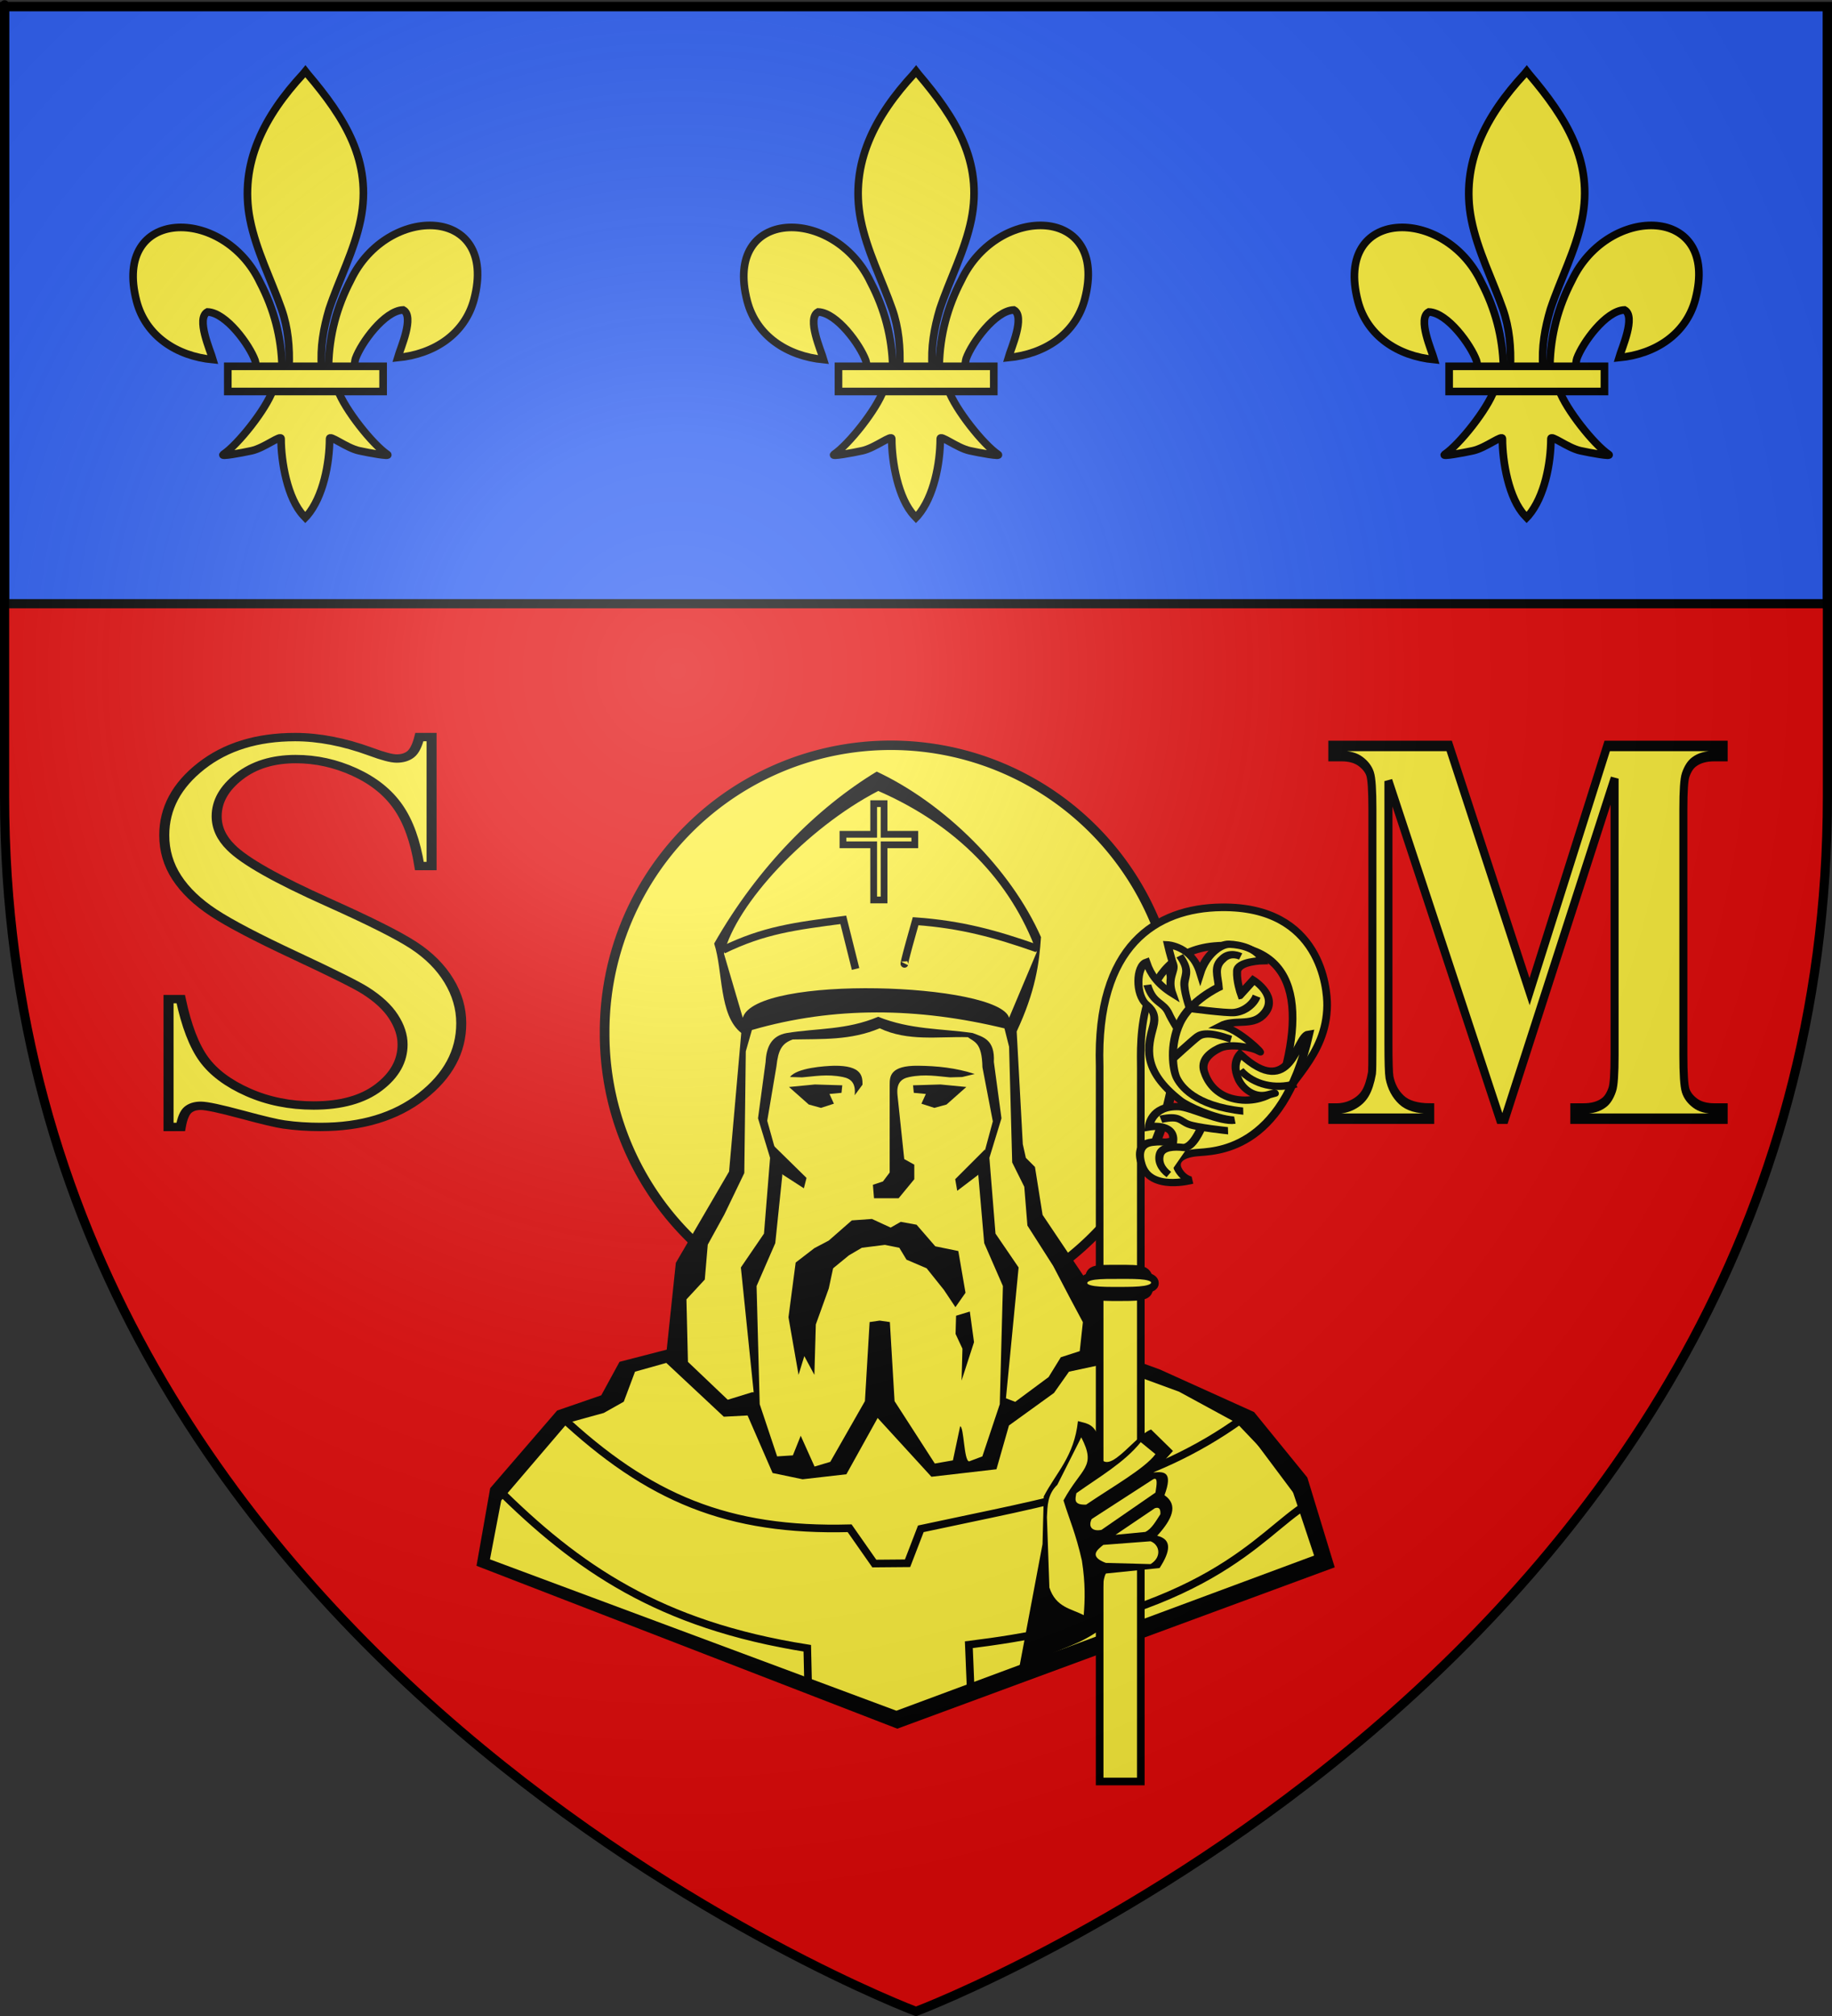 <?xml version="1.0" encoding="UTF-8" standalone="no"?>
<svg
   xmlns:dc="http://purl.org/dc/elements/1.1/"
   xmlns:cc="http://creativecommons.org/ns#"
   xmlns:rdf="http://www.w3.org/1999/02/22-rdf-syntax-ns#"
   xmlns:svg="http://www.w3.org/2000/svg"
   xmlns="http://www.w3.org/2000/svg"
   xmlns:xlink="http://www.w3.org/1999/xlink"
   xmlns:sodipodi="http://sodipodi.sourceforge.net/DTD/sodipodi-0.dtd"
   xmlns:inkscape="http://www.inkscape.org/namespaces/inkscape"
   height="660"
   width="600"
   version="1.0"
   id="svg2"
   sodipodi:version="0.32"
   inkscape:version="0.46"
   sodipodi:docname="Blason_ville_fr_Compreignac_(Haute-Vienne).svg"
   sodipodi:docbase="L:\Héraldique"
   inkscape:export-filename="/Users/olivier/Desktop/Blason Rouge/Blason_Vide_3D.png"
   inkscape:export-xdpi="144"
   inkscape:export-ydpi="144"
   inkscape:output_extension="org.inkscape.output.svg.inkscape">
  <rect width="100%" height="100%" fill="#333333" stroke="none"/>
  <sodipodi:namedview
     inkscape:window-height="975"
     inkscape:window-width="1280"
     inkscape:pageshadow="2"
     inkscape:pageopacity="0.0"
     guidetolerance="10.0"
     gridtolerance="10.0"
     objecttolerance="10.0"
     borderopacity="1.0"
     bordercolor="#666666"
     pagecolor="#ffffff"
     id="base"
     showgrid="false"
     height="660px"
     inkscape:zoom="1.1590904"
     inkscape:cx="300.00013"
     inkscape:cy="330.00014"
     inkscape:window-x="-4"
     inkscape:window-y="-4"
     inkscape:current-layer="layer4"
     showguides="true"
     inkscape:guide-bbox="true"
     inkscape:snap-intersection-line-segments="true"
     inkscape:snap-intersection-grid-guide="false"
     inkscape:object-nodes="true"
     inkscape:snap-global="false" />
  <desc
     id="desc4">Flag of Canton of Valais (Wallis)</desc>
  <defs
     id="defs6">
    <linearGradient
       id="linearGradient2893">
      <stop
         style="stop-color:white;stop-opacity:0.314;"
         offset="0"
         id="stop2895" />
      <stop
         id="stop2897"
         offset="0.19"
         style="stop-color:white;stop-opacity:0.251;" />
      <stop
         style="stop-color:#6b6b6b;stop-opacity:0.125;"
         offset="0.6"
         id="stop2901" />
      <stop
         style="stop-color:black;stop-opacity:0.125;"
         offset="1"
         id="stop2899" />
    </linearGradient>
    <radialGradient
       inkscape:collect="always"
       xlink:href="#linearGradient2893"
       id="radialGradient3163"
       gradientUnits="userSpaceOnUse"
       gradientTransform="matrix(1.353,0,0,1.349,-77.629,-85.747)"
       cx="221.445"
       cy="226.331"
       fx="221.445"
       fy="226.331"
       r="300" />
    <g
       id="f">
      <rect
         width="100"
         height="60"
         x="-50"
         y="-30"
         style="fill:#28166f"
         id="rect1964" />
      <g
         transform="translate(0,-20)"
         style="fill:#ffffff"
         id="g1966">
        <path
           d="M -1.212,27.818 C -1.212,22.175 -2.091,20.471 -4.542,13.98 C -5.709,10.888 -5.024,7.103 -2.858,3.601 C -2.082,2.346 -1.114,1.214 0,0 C 1.114,1.214 2.082,2.346 2.858,3.601 C 5.024,7.103 5.709,10.888 4.542,13.98 C 2.091,20.471 1.212,22.175 1.212,27.818 L -1.212,27.818 z"
           id="path1968" />
        <path
           d="M 2.922,27.672 C 2.922,21.721 5.239,17.829 8.501,16.66 C 9.949,16.141 11.808,16.387 13.519,18.107 C 15.638,20.236 16.255,26.1 10.036,27.228 C 10.694,26.272 10.655,24.147 9.322,23.441 C 8.331,22.916 7.209,23.188 6.646,23.564 C 5.822,24.116 4.917,25.67 4.967,27.672 L 2.922,27.672 z"
           id="rwi" />
        <path
           d="M 1.777,30.183 C 1.79,32.191 2.795,33.518 4.516,34.257 C 4.295,34.955 3.257,36.378 1.831,36.281 C 1.55,37.787 1.282,38.632 0,40 C -1.282,38.632 -1.55,37.787 -1.831,36.281 C -3.257,36.378 -4.295,34.955 -4.516,34.257 C -2.795,33.518 -1.79,32.191 -1.777,30.183 L 1.777,30.183 z"
           id="path1971" />
        <use
           transform="scale(-1,1)"
           id="use1973"
           x="0"
           y="0"
           width="800"
           height="400"
           xlink:href="#rwi" />
        <rect
           width="15.846"
           height="3.218"
           x="-7.923"
           y="27.331"
           id="rect1975" />
      </g>
    </g>
    <radialGradient
       inkscape:collect="always"
       xlink:href="#linearGradient2893"
       id="radialGradient6258"
       gradientUnits="userSpaceOnUse"
       gradientTransform="matrix(1.353,0,0,1.349,-77.629,-85.747)"
       cx="221.445"
       cy="226.331"
       fx="221.445"
       fy="226.331"
       r="300" />
  </defs>
  <g
     inkscape:groupmode="layer"
     id="layer3"
     inkscape:label="Fond écu"
     style="display:inline">
    <path
       d="M 300,658.5 C 300,658.5 598.5,546.18 598.5,260.728 C 598.5,-24.723 598.5,2.176 598.5,2.176 L 1.5,2.176 L 1.5,260.728 C 1.5,546.18 300,658.5 300,658.5 z"
       style="fill:#e20909;fill-opacity:1;fill-rule:evenodd;stroke:none;stroke-width:1px;stroke-linecap:butt;stroke-linejoin:miter;stroke-opacity:1;display:inline"
       id="path11587" />
    <rect
       style="opacity:1;fill:#2b5df2;fill-opacity:1;stroke:#000000;stroke-width:3;stroke-miterlimit:4;stroke-dasharray:none;stroke-opacity:1"
       id="rect17820"
       width="597"
       height="195.5"
       x="1.5"
       y="2.142" />
  </g>
  <g
     inkscape:groupmode="layer"
     id="layer4"
     inkscape:label="Meubles"
     style="display:inline">
    <g
       style="display:inline"
       id="g4005">
      <path
         d="M 307.603,119.59 C 307.831,109.677 310.284,100.464 314.85,91.733 C 326.804,66.583 363.317,67.184 355.268,97.943 C 352.302,109.277 342.227,115.939 330.257,117.081 C 331.121,114.095 335.873,103.537 332.037,101.471 C 325.903,101.703 318.286,112.304 316.454,117.36 C 316.19,118.085 316.264,118.924 315.968,119.638"
         style="fill:#fcef3c;fill-opacity:1;fill-rule:evenodd;stroke:#000000;stroke-width:2.5;stroke-linecap:butt;stroke-linejoin:miter;stroke-miterlimit:4;stroke-dasharray:none;stroke-opacity:1;display:inline"
         id="path1876"
         sodipodi:nodetypes="ccscscc" />
      <path
         d="M 292.397,120.246 C 292.169,110.333 289.717,101.119 285.151,92.388 C 273.197,67.239 236.684,67.839 244.733,98.598 C 247.698,109.933 257.774,116.594 269.744,117.737 C 268.88,114.75 264.127,104.192 267.964,102.127 C 274.098,102.359 281.715,112.96 283.546,118.015 C 283.811,118.741 283.737,119.579 284.032,120.293"
         style="fill:#fcef3c;fill-opacity:1;fill-rule:evenodd;stroke:#000000;stroke-width:2.5;stroke-linecap:butt;stroke-linejoin:miter;stroke-miterlimit:4;stroke-dasharray:none;stroke-opacity:1"
         id="path1902"
         sodipodi:nodetypes="ccscscc" />
      <path
         d="M 299.294,24.205 C 286.699,37.781 278.243,53.479 281.889,71.89 C 283.9,82.048 288.775,91.455 292.214,101.24 C 294.364,107.38 294.913,113.793 294.659,120.245 L 305.344,120.245 C 304.832,113.745 305.953,107.446 307.789,101.24 C 311.065,91.394 316.049,82.056 318.114,71.89 C 321.974,52.886 312.913,38.553 300.764,24.265 L 300.021,23.319 L 299.294,24.205 z"
         style="fill:#fcef3c;fill-opacity:1;fill-rule:nonzero;stroke:#000000;stroke-width:2.5;stroke-linecap:butt;stroke-linejoin:miter;stroke-miterlimit:4;stroke-dasharray:none;stroke-opacity:1"
         id="path3734"
         sodipodi:nodetypes="csccccsccc" />
      <path
         d="M 289.329,127.77 C 287.095,134.031 277.987,145.497 273.149,148.765 C 271.894,149.613 279.147,148.277 282.394,147.565 C 286.653,146.632 292.189,142.094 292.059,143.695 C 292.047,151.03 294.109,163.267 299.484,168.89 L 299.993,169.432 L 300.519,168.89 C 305.891,162.623 307.917,151.604 307.944,143.695 C 307.814,142.094 313.35,146.632 317.609,147.565 C 320.856,148.277 328.109,149.613 326.854,148.765 C 322.016,145.497 312.913,134.031 310.679,127.77 L 289.329,127.77 z"
         style="fill:#fcef3c;fill-opacity:1;fill-rule:evenodd;stroke:#000000;stroke-width:2.5;stroke-linecap:butt;stroke-linejoin:miter;stroke-miterlimit:4;stroke-dasharray:none;stroke-opacity:1"
         id="path6395"
         sodipodi:nodetypes="cssscccssscc" />
      <rect
         width="50.862"
         height="8.241"
         x="274.61"
         y="119.927"
         style="fill:#fcef3c;fill-opacity:1;stroke:#000000;stroke-width:2.5;stroke-miterlimit:4;stroke-dasharray:none;stroke-opacity:1"
         id="rect4623" />
    </g>
    <use
       style="display:inline"
       x="0"
       y="0"
       xlink:href="#g4005"
       id="use4012"
       transform="translate(-200,0)"
       width="600"
       height="660" />
    <use
       style="display:inline"
       x="0"
       y="0"
       xlink:href="#g4005"
       id="use4014"
       transform="translate(200,0)"
       width="600"
       height="660" />
    <g
       transform="matrix(0.161,0,0,0.179,311.559,-690.23)"
       style="fill:#ffffff;fill-opacity:1;stroke:#000000;stroke-width:2.522;stroke-miterlimit:4;stroke-dasharray:none;stroke-opacity:1"
       id="g4663">
      <g
         transform="matrix(0.472,0,0,0.488,630.282,190.116)"
         id="g24006"
         style="fill:#ffffff;fill-opacity:1;stroke:#000000;stroke-width:5.256;stroke-miterlimit:4;stroke-dasharray:none;stroke-opacity:1" />
      <g
         transform="matrix(0.526,0,0,0.543,511.566,205.668)"
         id="g27869"
         style="fill:#ffffff;fill-opacity:1;stroke:#000000;stroke-width:4.721;stroke-miterlimit:4;stroke-dasharray:none;stroke-opacity:1" />
    </g>
    <g
       transform="matrix(0.145,0,0,0.175,317.924,-690.566)"
       id="g15413"
       style="fill:#ffffff;fill-opacity:1;stroke:#000000;stroke-width:2.686;stroke-miterlimit:4;stroke-dasharray:none;stroke-opacity:1" />
    <g
       transform="matrix(0.781,0,0,0.525,1043.741,-26.579)"
       style="display:inline"
       inkscape:label="Fond écu"
       id="g6874" />
    <g
       transform="matrix(0.781,0,0,0.525,1043.741,-26.579)"
       style="display:inline"
       inkscape:label="Reflet final"
       id="g6992" />
    <g
       transform="matrix(0.781,0,0,0.525,1043.741,-26.579)"
       style="display:inline"
       inkscape:label="Contour final"
       id="g6994" />
    <g
       transform="matrix(-1,0,0,1,104.892,94.384)"
       id="g6412"
       style="display:inline" />
    <g
       transform="matrix(-1,0,0,1,104.892,94.384)"
       id="g6414"
       style="display:inline" />
    <g
       transform="matrix(-1,0,0,1,48.463,17.744)"
       id="g6416"
       style="display:inline">
      <g
         transform="translate(873,-55.32)"
         id="g5818" />
      <g
         transform="translate(873,-55.32)"
         id="g5820" />
      <g
         transform="translate(873,-55.32)"
         id="g5822" />
    </g>
    <g
       transform="matrix(-1,0,0,1,48.463,17.744)"
       id="layer5"
       style="display:inline">
      <g
         transform="translate(-582.739,640.167)"
         id="g5438"
         style="display:inline" />
      <g
         transform="translate(-526.311,563.527)"
         id="g5440"
         style="display:inline" />
      <g
         transform="translate(-526.311,563.527)"
         id="g5559" />
      <g
         transform="translate(-526.311,563.527)"
         id="g5561"
         style="display:inline" />
    </g>
    <g
       transform="matrix(-1,0,0,1,48.463,17.744)"
       id="layer6"
       style="display:inline" />
    <path
       d="M 503.092,188.89 C 503.021,188.89 502.951,188.89 503.092,188.89 z"
       id="path3654"
       style="fill:#feed01;fill-opacity:1;fill-rule:evenodd;stroke:none;stroke-width:1px;stroke-linecap:butt;stroke-linejoin:miter;stroke-opacity:1" />
    <path
       transform="scale(0.876,1.141)"
       style="font-size:161.53px;font-style:normal;font-variant:normal;font-weight:bold;font-stretch:normal;text-align:start;line-height:100%;writing-mode:lr-tb;text-anchor:start;fill:#fcef3c;fill-opacity:1;stroke:#000000;stroke-width:3;stroke-linecap:butt;stroke-linejoin:miter;stroke-miterlimit:4;stroke-opacity:1;font-family:Times New Roman;-inkscape-font-specification:Times New Roman Bold"
       d="M 571.863,284.539 L 600.888,214.028 L 644.425,214.028 L 644.425,216.946 L 640.955,216.946 C 637.8,216.946 635.276,217.498 633.383,218.602 C 632.068,219.338 631.017,220.574 630.228,222.309 C 629.649,223.571 629.36,226.858 629.36,232.168 L 629.36,302.68 C 629.36,308.148 629.649,311.566 630.228,312.933 C 630.806,314.3 631.989,315.496 633.777,316.522 C 635.565,317.547 637.957,318.06 640.955,318.06 L 644.425,318.06 L 644.425,320.978 L 588.584,320.978 L 588.584,318.06 L 592.054,318.06 C 595.209,318.06 597.733,317.508 599.626,316.403 C 600.94,315.667 601.992,314.405 602.781,312.618 C 603.359,311.356 603.648,308.043 603.648,302.68 L 603.648,223.413 L 562.635,320.978 L 560.742,320.978 L 519.097,224.123 L 519.097,299.446 C 519.097,304.704 519.229,307.938 519.492,309.147 C 520.175,311.776 521.661,313.919 523.948,315.575 C 526.235,317.232 529.824,318.06 534.714,318.06 L 534.714,320.978 L 498.117,320.978 L 498.117,318.06 L 499.222,318.06 C 501.588,318.112 503.796,317.731 505.847,316.916 C 507.897,316.101 509.449,315.01 510.5,313.643 C 511.552,312.276 512.367,310.357 512.945,307.885 C 513.05,307.307 513.103,304.625 513.103,299.84 L 513.103,232.168 C 513.103,226.752 512.814,223.374 512.235,222.033 C 511.657,220.692 510.474,219.509 508.686,218.484 C 506.898,217.459 504.506,216.946 501.509,216.946 L 498.117,216.946 L 498.117,214.028 L 541.812,214.028 L 571.863,284.539 z"
       id="text7384" />
    <path
       transform="scale(1.095,0.913)"
       style="font-size:201.912px;font-style:normal;font-variant:normal;font-weight:normal;font-stretch:normal;text-align:start;line-height:100%;writing-mode:lr-tb;text-anchor:start;fill:#fcef3c;fill-opacity:1;stroke:#000000;stroke-width:3;stroke-linecap:butt;stroke-linejoin:miter;stroke-miterlimit:4;stroke-opacity:1;font-family:Times New Roman;-inkscape-font-specification:Times New Roman"
       d="M 129.086,264.301 L 129.086,310.54 L 125.438,310.54 C 124.255,301.667 122.135,294.601 119.079,289.343 C 116.023,284.085 111.668,279.912 106.016,276.822 C 100.363,273.733 94.514,272.189 88.467,272.189 C 81.631,272.189 75.979,274.276 71.509,278.449 C 67.04,282.623 64.805,287.372 64.805,292.695 C 64.805,296.77 66.218,300.484 69.045,303.836 C 73.12,308.766 82.814,315.338 98.129,323.554 C 110.617,330.258 119.145,335.401 123.713,338.983 C 128.281,342.565 131.797,346.788 134.262,351.652 C 136.727,356.516 137.959,361.61 137.959,366.934 C 137.959,377.056 134.032,385.781 126.178,393.109 C 118.323,400.438 108.218,404.102 95.861,404.102 C 91.983,404.102 88.335,403.806 84.918,403.215 C 82.88,402.886 78.657,401.687 72.249,399.616 C 65.84,397.546 61.782,396.511 60.073,396.511 C 58.43,396.511 57.132,397.004 56.179,397.989 C 55.226,398.975 54.519,401.013 54.059,404.102 L 50.411,404.102 L 50.411,358.258 L 54.059,358.258 C 55.768,367.854 58.068,375.034 60.96,379.8 C 63.852,384.565 68.272,388.525 74.221,391.68 C 80.169,394.835 86.692,396.412 93.791,396.412 C 102.007,396.412 108.497,394.243 113.262,389.905 C 118.027,385.567 120.41,380.44 120.41,374.525 C 120.41,371.239 119.506,367.92 117.699,364.567 C 115.891,361.215 113.081,358.093 109.269,355.201 C 106.706,353.23 99.706,349.04 88.27,342.631 C 76.833,336.223 68.7,331.113 63.869,327.3 C 59.038,323.488 55.374,319.282 52.876,314.681 C 50.378,310.08 49.129,305.019 49.129,299.498 C 49.129,289.902 52.81,281.637 60.172,274.703 C 67.533,267.769 76.899,264.301 88.27,264.301 C 95.368,264.301 102.894,266.043 110.847,269.527 C 114.527,271.17 117.124,271.991 118.635,271.991 C 120.344,271.991 121.741,271.482 122.826,270.463 C 123.91,269.445 124.781,267.391 125.438,264.301 L 129.086,264.301 z"
       id="text7388" />
    <g
       id="g7595">
      <g
         transform="translate(6,0)"
         id="g7502">
        <path
           sodipodi:type="arc"
           style="fill:#fcef3c;fill-opacity:1;stroke:#000000;stroke-width:1.98;stroke-miterlimit:4;stroke-dasharray:none;stroke-opacity:1;display:inline"
           id="path5707"
           sodipodi:cx="-176.3817"
           sodipodi:cy="67.861435"
           sodipodi:rx="58.68758"
           sodipodi:ry="60.122875"
           d="M -117.694,67.861 A 58.688,60.123 0 1 1 -235.069,67.861 A 58.688,60.123 0 1 1 -117.694,67.861 z"
           transform="matrix(1.597,0,0,1.559,567.43,232.313)" />
        <path
           style="fill:#000000;fill-opacity:1;stroke:none;stroke-width:2.5;stroke-miterlimit:4;stroke-dasharray:none;stroke-opacity:1;display:inline"
           d="M 281.128,252.603 C 261.488,264.526 242.253,283.696 227.897,308.89 C 230.854,317.984 229.399,332.387 236.773,338.167 L 232.78,383.538 L 215.343,413.44 L 212.353,441.847 L 196.904,445.834 L 190.924,456.798 L 176.471,461.782 L 154.543,487.198 L 150.058,512.615 L 287.876,565.94 L 431.136,513.113 L 422.165,483.71 L 404.723,462.28 L 373.824,448.326 L 357.378,442.345 L 357.378,430.385 L 335.456,397.721 L 332.964,382.043 L 329.974,379.053 L 328.977,374.568 L 326.977,337.682 C 333.114,324.546 334.36,315.455 334.931,306.788 C 325.068,284.486 303.429,263.027 281.128,252.603 z"
           id="path5711"
           sodipodi:nodetypes="ccccccccccccccccccccccccc" />
        <path
           style="fill:#fcef3c;fill-opacity:1;stroke:none;stroke-width:2.5;stroke-miterlimit:4;stroke-dasharray:none;stroke-opacity:1;display:inline"
           d="M 281.626,258.947 C 307.321,270.128 325.027,288.425 333.543,311.722 L 324.492,333.203 C 321.125,321.73 241.435,318.939 237.265,333.203 L 231.102,312.22 C 235.113,295.863 258.2,271.102 281.626,258.947 z"
           id="path5715"
           sodipodi:nodetypes="cccccc" />
        <path
           style="fill:#fcef3c;fill-opacity:1;stroke:none;stroke-width:2.5;stroke-miterlimit:4;stroke-dasharray:none;stroke-opacity:1;display:inline"
           d="M 281.124,331.447 C 267.332,331.463 253.696,333.319 240.255,337.209 L 238.255,344.191 L 237.767,384.035 L 231.275,397.512 L 225.802,407.473 L 224.826,418.899 L 218.82,425.393 L 219.308,445.852 L 232.345,458.254 L 240.255,455.813 L 240.841,455.813 L 236.644,414.943 L 244.214,403.859 L 246.214,379.055 L 242.259,366.115 L 244.747,347.658 C 244.987,342.793 246.622,339.069 251.73,338.186 C 261.664,336.573 271.273,337.244 281.601,332.874 C 292.264,337.136 302.255,336.699 312.521,338.186 C 316.024,339.514 319.868,340.313 319.503,347.658 L 321.992,366.115 L 318.037,379.055 L 320.037,403.859 L 327.607,414.943 L 323.458,457.766 L 326.486,458.938 L 337.423,450.832 L 341.427,444.338 L 347.628,442.336 L 348.654,432.863 L 344.406,424.904 L 338.937,414.455 L 330.488,401.223 L 329.462,388.527 L 325.507,380.568 L 324.484,342.678 L 322.97,336.672 C 308.866,333.255 294.917,331.431 281.124,331.447 z"
           id="path5717"
           sodipodi:nodetypes="ccccccccccccccccccccccccccccccccccccccc" />
        <path
           id="path5729"
           d="M 282.102,336.637 C 272.61,340.663 263.117,340.096 253.625,340.306 C 250.055,341.589 248.879,343.751 248.304,349.027 L 245.278,366.927 L 250.224,384.672 L 247.91,406.979 L 241.787,421.029 L 242.813,459.712 L 248.518,476.795 L 253.677,476.458 L 256.244,470.04 L 260.775,480.121 L 265.925,478.586 L 277.273,458.707 L 278.809,432.819 L 282.102,432.34 L 285.442,432.819 L 286.978,458.707 L 300.158,479.135 L 306.091,478.097 L 308.457,466.944 C 309.738,467.037 309.657,478.336 311.406,478.428 L 315.733,476.795 L 321.438,459.712 L 322.464,421.029 L 316.341,406.979 L 314.402,384.672 L 319.161,367.115 L 315.759,349.402 C 315.593,341.149 313.064,341.17 311.001,339.556 C 301.289,339.292 291.356,341.026 282.102,336.637 z"
           style="fill:#fcef3c;fill-opacity:1;stroke:none;stroke-width:2.5;stroke-miterlimit:4;stroke-dasharray:none;stroke-opacity:1;display:inline"
           sodipodi:nodetypes="ccccccccccccccccccccccccccccccc" />
        <path
           style="fill:#000000;fill-opacity:1;stroke:none;stroke-width:2.5;stroke-miterlimit:4;stroke-dasharray:none;stroke-opacity:1;display:inline"
           d="M 313.229,351.609 C 307.056,349.578 300.896,348.972 294.71,348.903 C 285.5,348.801 285.38,352.429 285.38,355.101 L 285.38,383.855 L 283.182,386.786 L 279.884,387.885 L 280.25,392.282 L 288.312,392.282 L 293.442,386.053 L 293.442,381.29 L 290.144,379.458 L 287.945,358.571 C 287.546,354.776 288.962,353.17 291.807,352.596 C 297.027,351.541 301.182,352.387 305.167,352.709 L 309.13,352.594 L 313.229,351.609 z"
           id="path5734"
           sodipodi:nodetypes="cssccccccccssccc" />
        <path
           sodipodi:nodetypes="cccsccc"
           id="path5736"
           d="M 267.152,348.903 C 276.363,348.801 276.482,352.429 276.482,355.101 L 273.917,358.571 C 274.317,354.776 272.901,353.17 270.056,352.596 C 264.836,351.541 260.68,352.387 256.695,352.709 L 252.733,352.594 C 254.981,349.559 264.153,348.995 267.152,348.903 z"
           style="fill:#000000;fill-opacity:1;stroke:none;stroke-width:2.5;stroke-miterlimit:4;stroke-dasharray:none;stroke-opacity:1;display:inline" />
        <path
           sodipodi:nodetypes="ccccccccccccccccccccccccccc"
           style="fill:#000000;fill-opacity:1;stroke:none;stroke-width:2.5;stroke-miterlimit:4;stroke-dasharray:none;stroke-opacity:1;display:inline"
           d="M 310.213,423.231 L 307.856,409.562 L 300.314,408.02 L 294.186,400.949 L 289.001,400.006 L 285.702,401.892 L 279.574,399.064 L 272.975,399.535 L 265.433,406.134 L 260.719,408.619 L 254.591,413.332 L 252.234,431.245 L 255.534,450.099 L 257.42,443.971 L 260.719,450.099 L 261.19,433.601 L 265.433,421.817 L 266.847,415.218 L 272.032,410.976 L 276.274,408.491 L 283.816,407.548 L 288.53,408.491 L 290.887,412.39 L 297.486,415.218 L 303.142,422.289 L 306.913,427.945 L 310.213,423.231 z"
           id="path5819" />
        <path
           style="fill:#000000;fill-opacity:1;stroke:none;stroke-width:2.5;stroke-miterlimit:4;stroke-dasharray:none;stroke-opacity:1;display:inline"
           d="M 311.632,429.377 L 312.998,439.405 L 308.927,451.969 L 309.212,441.539 L 306.958,436.705 L 307.121,430.745 L 311.632,429.377 z"
           id="path5821" />
        <path
           style="fill:#000000;fill-opacity:1;stroke:none;stroke-width:1.5;stroke-miterlimit:4;stroke-dasharray:none;stroke-opacity:1"
           d="M 252.406,355.858 L 258.886,361.604 L 262.874,362.698 L 267.112,361.33 L 265.66,358.146 L 269.604,357.773 L 269.853,355.311 L 260.88,355.037 L 252.406,355.858 z"
           id="path5738"
           sodipodi:nodetypes="ccccccccc" />
        <path
           sodipodi:nodetypes="ccccccccc"
           id="path5817"
           d="M 310.478,355.858 L 303.998,361.604 L 300.01,362.698 L 295.773,361.33 L 297.225,358.146 L 293.28,357.773 L 293.031,355.311 L 302.004,355.037 L 310.478,355.858 z"
           style="fill:#000000;fill-opacity:1;stroke:none;stroke-width:1.5;stroke-miterlimit:4;stroke-dasharray:none;stroke-opacity:1" />
        <path
           style="fill:#fcef3c;fill-opacity:1;stroke:none;stroke-width:2;stroke-miterlimit:4;stroke-dasharray:none;stroke-opacity:1"
           d="M 212.218,446.193 L 231.059,463.806 L 238.841,463.396 L 247.033,482.237 L 256.863,484.285 L 271.199,482.647 L 281.439,464.215 L 299.051,483.466 L 320.35,481.009 L 324.446,466.673 L 339.191,456.023 L 344.106,449.06 L 355.575,446.603 L 380.15,455.614 L 398.992,465.854 L 415.785,483.466 L 424.386,509.27 L 287.583,560.06 L 154.466,510.499 L 158.152,491.248 L 179.86,465.854 L 191.738,462.577 L 198.292,458.891 L 201.978,449.06 L 212.218,446.193 z"
           id="path6607" />
        <path
           style="fill:none;fill-opacity:1;stroke:#000000;stroke-width:2.5;stroke-miterlimit:4;stroke-dasharray:none;stroke-opacity:1"
           d="M 177.417,463.408 C 206.43,490.602 232.541,501.379 272.26,500.321 L 280.348,511.876 L 291.235,511.785 L 295.582,500.503 C 338.444,491.259 370.215,486.637 400.948,464.382 L 421.988,492.508 C 405.9,502.46 390.56,528.691 311.304,538.452 L 311.974,554.591 L 287.23,563.358 L 258.698,552.992 L 258.394,539.608 C 209.978,531.979 182.994,513.243 156.65,487.034 L 177.417,463.408 z"
           id="path7357"
           sodipodi:nodetypes="cccccccccccccc" />
        <g
           id="g7481"
           transform="matrix(0.999,-3.4899497e-2,3.4899497e-2,0.999,-23.133,13.777)">
          <path
             sodipodi:nodetypes="cscccsccs"
             id="path6501"
             d="M 440.668,331.111 C 440.916,325.849 439.9,298.508 407.184,297.772 C 385.724,297.289 365.663,308.917 365.488,348.318 L 357.311,582.498 L 370.791,582.969 L 378.945,349.464 C 379.206,341.987 378.263,309.89 407.01,310.33 C 435.344,311.676 432.867,338.987 420.203,367.597 C 427.025,355.435 439.89,347.666 440.668,331.111 z"
             style="fill:#fcef3c;fill-opacity:1;stroke:#000000;stroke-width:2.5;stroke-miterlimit:4;stroke-dasharray:none;stroke-opacity:1" />
          <g
             style="fill:#fcef3c;fill-opacity:1;stroke-width:1.494;stroke-miterlimit:4;stroke-dasharray:none"
             id="g18799"
             transform="matrix(-1.684,-5.5807142e-2,6.4633632e-2,1.665,240.508,316.75)">
            <path
               style="fill:#fcef3c;fill-opacity:1;fill-rule:nonzero;stroke:#000000;stroke-width:1.494;stroke-miterlimit:4;stroke-dasharray:none;stroke-opacity:1"
               id="path17922"
               d="M -68.385,59.244 C -68.32,62.096 -69.305,62.059 -74.268,62.059 C -79.147,62.059 -80.078,61.951 -80.151,59.244 C -80.228,56.388 -79.14,56.429 -74.268,56.429 C -69.667,56.429 -68.452,56.244 -68.385,59.244 z" />
            <path
               style="fill:#fcef3c;fill-opacity:1;fill-rule:nonzero;stroke:#000000;stroke-width:1.494;stroke-miterlimit:4;stroke-dasharray:none;stroke-opacity:1"
               id="path17919"
               d="M -67.318,59.243 C -67.258,60.799 -70.448,60.78 -74.284,60.781 C -78.12,60.782 -81.147,60.723 -81.217,59.246 C -81.291,57.687 -78.374,57.709 -74.538,57.708 C -70.702,57.707 -67.38,57.605 -67.318,59.243 z" />
          </g>
          <g
             style="fill:#fcef3c;fill-opacity:1;stroke-width:1.134;stroke-miterlimit:4;stroke-dasharray:none"
             id="g17018"
             transform="matrix(-2.005,-1.316,-1.156,1.667,268.715,193.188)">
            <path
               sodipodi:nodetypes="cscssccscsssccsccscsccscsssscssccc"
               style="fill:#fcef3c;fill-opacity:1;fill-rule:evenodd;stroke:#000000;stroke-width:1.134;stroke-linecap:butt;stroke-linejoin:miter;stroke-miterlimit:4;stroke-dasharray:none;stroke-opacity:1"
               id="path11679"
               d="M -87.564,41.611 C -85.729,43.261 -85.543,44.742 -86.824,45.528 C -88.104,46.315 -89.045,45.806 -89.045,45.806 C -89.045,45.806 -85.171,50.847 -82.15,47.826 C -81.024,46.7 -80.278,45.218 -81.697,43.891 C -83.116,42.565 -83.042,43.2 -84.017,41.919 C -82.871,39.205 -80.199,42.035 -80.199,42.035 C -80.199,42.035 -78.835,38.904 -82.101,36.766 C -83.479,35.864 -88.056,35.454 -89.524,33.939 C -87.112,35.401 -83.035,35.89 -81.914,35.743 C -75.072,34.842 -74.126,30.992 -73.262,27.768 C -72.873,26.316 -72.188,25.549 -70.933,25.346 C -68.894,25.016 -66.848,20.921 -67.774,19.533 C -69.151,20.852 -70.731,21.649 -73.078,21.679 C -71.183,19.904 -71.729,18.223 -70.943,17.498 C -70.156,16.773 -68.929,15.32 -68.929,15.32 C -68.929,15.32 -71.75,13.458 -74.712,16.486 C -74.065,13.648 -74.788,10.849 -75.978,10.061 C -77.181,9.265 -79.372,8.308 -80.993,9.564 C -80.993,9.564 -78.153,11.711 -78.847,13.177 C -79.541,14.642 -80.953,15.988 -80.953,15.988 L -81.376,12.992 C -81.376,12.992 -85.848,13.087 -85.016,17.147 C -84.517,19.58 -82.082,19.932 -81.035,22.055 C -83.055,20.929 -88.4,22.407 -87.274,22.392 C -86.148,22.376 -83.285,23.722 -82.471,25.285 C -81.604,26.949 -81.355,28.622 -82.466,29.764 C -83.576,30.905 -85.509,32.057 -88.023,30.993 C -90.537,29.928 -91.586,27.553 -91.586,27.553 C -91.586,27.553 -92.928,25.841 -91.586,27.553 C -90.244,29.265 -88.162,28.879 -87.02,27.985 C -85.879,27.09 -85.148,25.827 -85.326,24.325 C -94.69,26.578 -90.381,17.153 -91.756,15.807 C -97.437,34.442 -89.4,39.96 -87.564,41.611 z" />
            <g
               style="fill:#fcef3c;fill-opacity:1;stroke-width:1.134;stroke-miterlimit:4;stroke-dasharray:none"
               id="g17008">
              <path
                 style="fill:none;fill-opacity:1;fill-rule:evenodd;stroke:#000000;stroke-width:1.134;stroke-linecap:butt;stroke-linejoin:miter;stroke-miterlimit:4;stroke-dasharray:none;stroke-opacity:1"
                 id="path15234"
                 d="M -89.88,31.945 C -83.833,35.374 -80.765,33.66 -79.773,32.938 C -78.78,32.216 -76.524,29.058 -76.073,25.087 C -75.622,21.116 -77.908,16.895 -77.908,16.895 C -77.008,15.456 -75.784,14.545 -76.269,12.676 C -76.559,10.949 -78.157,10.818 -78.157,10.818" />
              <path
                 style="fill:#fcef3c;fill-opacity:1;fill-rule:evenodd;stroke:#000000;stroke-width:1.134;stroke-linecap:butt;stroke-linejoin:miter;stroke-miterlimit:4;stroke-dasharray:none;stroke-opacity:1"
                 id="path15236"
                 d="M -82.922,14.965 C -83.155,16.115 -82.757,18.019 -81.55,19.107 C -80.684,19.887 -76.075,22.312 -76.075,22.312" />
              <path
                 style="fill:#fcef3c;fill-opacity:1;fill-rule:evenodd;stroke:#000000;stroke-width:1.134;stroke-linecap:butt;stroke-linejoin:miter;stroke-miterlimit:4;stroke-dasharray:none;stroke-opacity:1"
                 id="path15238"
                 d="M -71.101,15.842 C -73.266,16.925 -73.137,17.894 -73.589,19.067 C -74.04,20.24 -76.071,22.192 -76.071,22.192" />
              <path
                 style="fill:#fcef3c;fill-opacity:1;fill-rule:evenodd;stroke:#000000;stroke-width:1.134;stroke-linecap:butt;stroke-linejoin:miter;stroke-miterlimit:4;stroke-dasharray:none;stroke-opacity:1"
                 id="path15240"
                 d="M -69.53,22.567 C -71.623,24.732 -72.591,23.487 -74.128,24.726 C -74.863,25.319 -76.316,26.17 -76.316,26.17" />
              <path
                 style="fill:#fcef3c;fill-opacity:1;fill-rule:evenodd;stroke:#000000;stroke-width:1.134;stroke-linecap:butt;stroke-linejoin:miter;stroke-miterlimit:4;stroke-dasharray:none;stroke-opacity:1"
                 id="path15242"
                 d="M -83.169,23.049 C -80.191,23.771 -79.407,24.699 -79.136,25.512 C -78.865,26.324 -77.915,30.511 -77.915,30.511" />
              <path
                 style="fill:#fcef3c;fill-opacity:1;fill-rule:evenodd;stroke:#000000;stroke-width:1.134;stroke-linecap:butt;stroke-linejoin:miter;stroke-miterlimit:4;stroke-dasharray:none;stroke-opacity:1"
                 id="path16124"
                 d="M -93.911,23.779 C -91.998,26.278 -89.173,27.444 -86.541,26.531" />
              <path
                 style="fill:#fcef3c;fill-opacity:1;fill-rule:evenodd;stroke:#000000;stroke-width:1.134;stroke-linecap:butt;stroke-linejoin:miter;stroke-miterlimit:4;stroke-dasharray:none;stroke-opacity:1"
                 id="path16126"
                 d="M -81.013,39.977 C -82.908,37.811 -83.292,38.623 -84.555,38.352 C -85.819,38.082 -89.582,35.932 -89.582,35.932" />
              <path
                 style="fill:#fcef3c;fill-opacity:1;fill-rule:evenodd;stroke:#000000;stroke-width:1.134;stroke-linecap:butt;stroke-linejoin:miter;stroke-miterlimit:4;stroke-dasharray:none;stroke-opacity:1"
                 id="path16128"
                 d="M -86.011,46.941 C -84.694,46.794 -83.754,46.031 -83.483,44.858 C -83.213,43.685 -84.486,42.637 -85.659,42.006 C -86.832,41.374 -86.288,37.782 -86.288,37.782" />
            </g>
          </g>
          <g
             transform="matrix(1.099,3.8389447e-2,-3.8389447e-2,1.099,-636.652,-370.751)"
             id="g7335">
            <g
               id="g7327">
              <path
                 sodipodi:nodetypes="cccccccccccccc"
                 style="fill:#000000;fill-opacity:1;fill-rule:nonzero;stroke:none;stroke-width:1.415;stroke-linecap:round;stroke-linejoin:miter;stroke-miterlimit:4;stroke-dasharray:none;stroke-dashoffset:0;stroke-opacity:1"
                 d="M 932.402,790.461 C 935.381,790.2 933.448,775.93 935.46,772.829 L 951.441,771.199 C 954.595,766.334 955.292,762.673 950.721,761.59 C 955.129,756.757 957.168,752.449 952.901,749.503 C 955.56,742.354 952.656,742.461 949.631,742.735 L 955.43,736.329 L 948.891,729.923 C 943.014,732.264 932.7,749.631 932.911,731.353 C 931.448,728.012 929.202,728.065 927.112,727.445 C 926.025,737.926 920.62,742.784 916.932,749.866 L 916.561,764.088 L 909.341,802.409 C 921.568,794.34 924.58,795.558 932.402,790.461 z"
                 id="path5758" />
            </g>
            <path
               d="M 928.105,732.268 C 932.735,741.246 928.212,741.154 922.807,751.059 C 924.634,756.977 926.461,760.877 928.287,768.954 C 929.367,775.847 929.199,780.703 928.836,785.24 C 925.081,783.254 920.558,782.962 918.605,777.008 L 917.874,756.069 C 918.055,752.709 917.973,749.305 920.98,746.406 L 928.105,732.268 z M 934.682,764.302 C 932.898,765.733 930.253,767.702 935.413,769.67 L 948.749,770.028 C 952.099,768 951.551,764.302 948.749,763.228 L 934.682,764.302 z M 938.313,761.299 L 950.028,753.385 C 951.397,752.91 951.761,753.747 951.673,755.175 C 950.249,757.375 949.061,759.517 947.205,760.445 L 938.313,761.299 z M 931.211,756.606 C 930.088,758.908 931.359,760.39 934.134,759.828 L 950.211,748.732 C 950.587,746.358 951.003,743.916 949.48,744.795 L 931.211,756.606 z M 926.643,748.911 C 926.359,750.593 925.62,752.472 929.566,752.311 C 937.102,747.172 947.094,741.552 950.211,737.279 L 945.826,733.7 C 940.886,739.838 933.386,744.097 926.643,748.911 z"
               style="fill:#fcef3c;fill-opacity:1;fill-rule:evenodd;stroke:none;stroke-width:1px;stroke-linecap:butt;stroke-linejoin:miter;stroke-opacity:1"
               id="path6821"
               sodipodi:nodetypes="cccccccccccccccccccccccccccc" />
          </g>
        </g>
      </g>
      <path
         sodipodi:nodetypes="ccc"
         id="path7539"
         d="M 280.21,317.223 L 276.188,301.135 C 260.099,303.249 250.267,304.488 236.86,310.967"
         style="opacity:1;fill:none;fill-opacity:1;stroke:#000000;stroke-width:2.5;stroke-miterlimit:4;stroke-dasharray:none;stroke-opacity:1" />
      <path
         sodipodi:nodetypes="ccc"
         id="path7541"
         d="M 296.299,315.436 C 295.405,317.223 299.874,301.582 299.874,301.582 C 314.884,302.66 326.096,305.749 339.648,310.52"
         style="opacity:1;fill:none;fill-opacity:1;stroke:#000000;stroke-width:2.5;stroke-miterlimit:4;stroke-dasharray:none;stroke-opacity:1" />
      <path
         sodipodi:nodetypes="ccccccccccccc"
         id="rect7543"
         d="M 286.137,263.103 L 286.137,273.134 L 276.075,273.134 L 276.075,276.572 L 286.137,276.572 L 286.137,294.634 L 289.544,294.634 L 289.544,276.572 L 299.606,276.572 L 299.606,273.134 L 289.544,273.134 L 289.544,263.103 L 286.137,263.103 z"
         style="fill:#fcef3c;fill-opacity:1;stroke:#000000;stroke-width:2.206;stroke-miterlimit:4;stroke-opacity:1" />
      <path
         sodipodi:nodetypes="ccccc"
         id="path7552"
         d="M 322.574,376.314 L 312.841,386.039 L 313.502,389.847 L 323.262,382.428 L 322.574,376.314 z"
         style="opacity:1;fill:#000000;fill-opacity:1;stroke:none;stroke-width:2.5;stroke-miterlimit:4;stroke-dasharray:none;stroke-opacity:1" />
      <path
         style="opacity:1;fill:#000000;fill-opacity:1;stroke:none;stroke-width:2.5;stroke-miterlimit:4;stroke-dasharray:none;stroke-opacity:1"
         d="M 252.763,374.463 L 264.141,385.628 L 263.275,389.025 L 254.337,383.251 L 252.763,374.463 z"
         id="path7554"
         sodipodi:nodetypes="ccccc" />
    </g>
  </g>
  <g
     inkscape:groupmode="layer"
     id="layer2"
     inkscape:label="Reflet final"
     sodipodi:insensitive="true"
     style="display:inline">
    <path
       sodipodi:nodetypes="cccccc"
       d="M 300,658.5 C 300,658.5 598.5,546.18 598.5,260.728 C 598.5,-24.723 598.5,2.176 598.5,2.176 L 1.5,2.176 L 1.5,260.728 C 1.5,546.18 300,658.5 300,658.5 z"
       style="opacity:1;fill:url(#radialGradient3163);fill-opacity:1;fill-rule:evenodd;stroke:none;stroke-width:1px;stroke-linecap:butt;stroke-linejoin:miter;stroke-opacity:1"
       id="path2875"
       inkscape:export-xdpi="144"
       inkscape:export-ydpi="144" />
  </g>
  <g
     inkscape:groupmode="layer"
     id="layer1"
     inkscape:label="Contour final"
     style="display:inline"
     sodipodi:insensitive="true">
    <path
       sodipodi:nodetypes="cccccc"
       d="M 300,658.5 C 300,658.5 1.5,546.18 1.5,260.728 C 1.5,-24.723 1.5,2.176 1.5,2.176 L 598.5,2.176 L 598.5,260.728 C 598.5,546.18 300,658.5 300,658.5 z"
       style="opacity:1;fill:none;fill-opacity:1;fill-rule:evenodd;stroke:#000000;stroke-width:3;stroke-linecap:butt;stroke-linejoin:miter;stroke-miterlimit:4;stroke-dasharray:none;stroke-opacity:1"
       id="path1411"
       inkscape:export-xdpi="144"
       inkscape:export-ydpi="144" />
  </g>
</svg>
